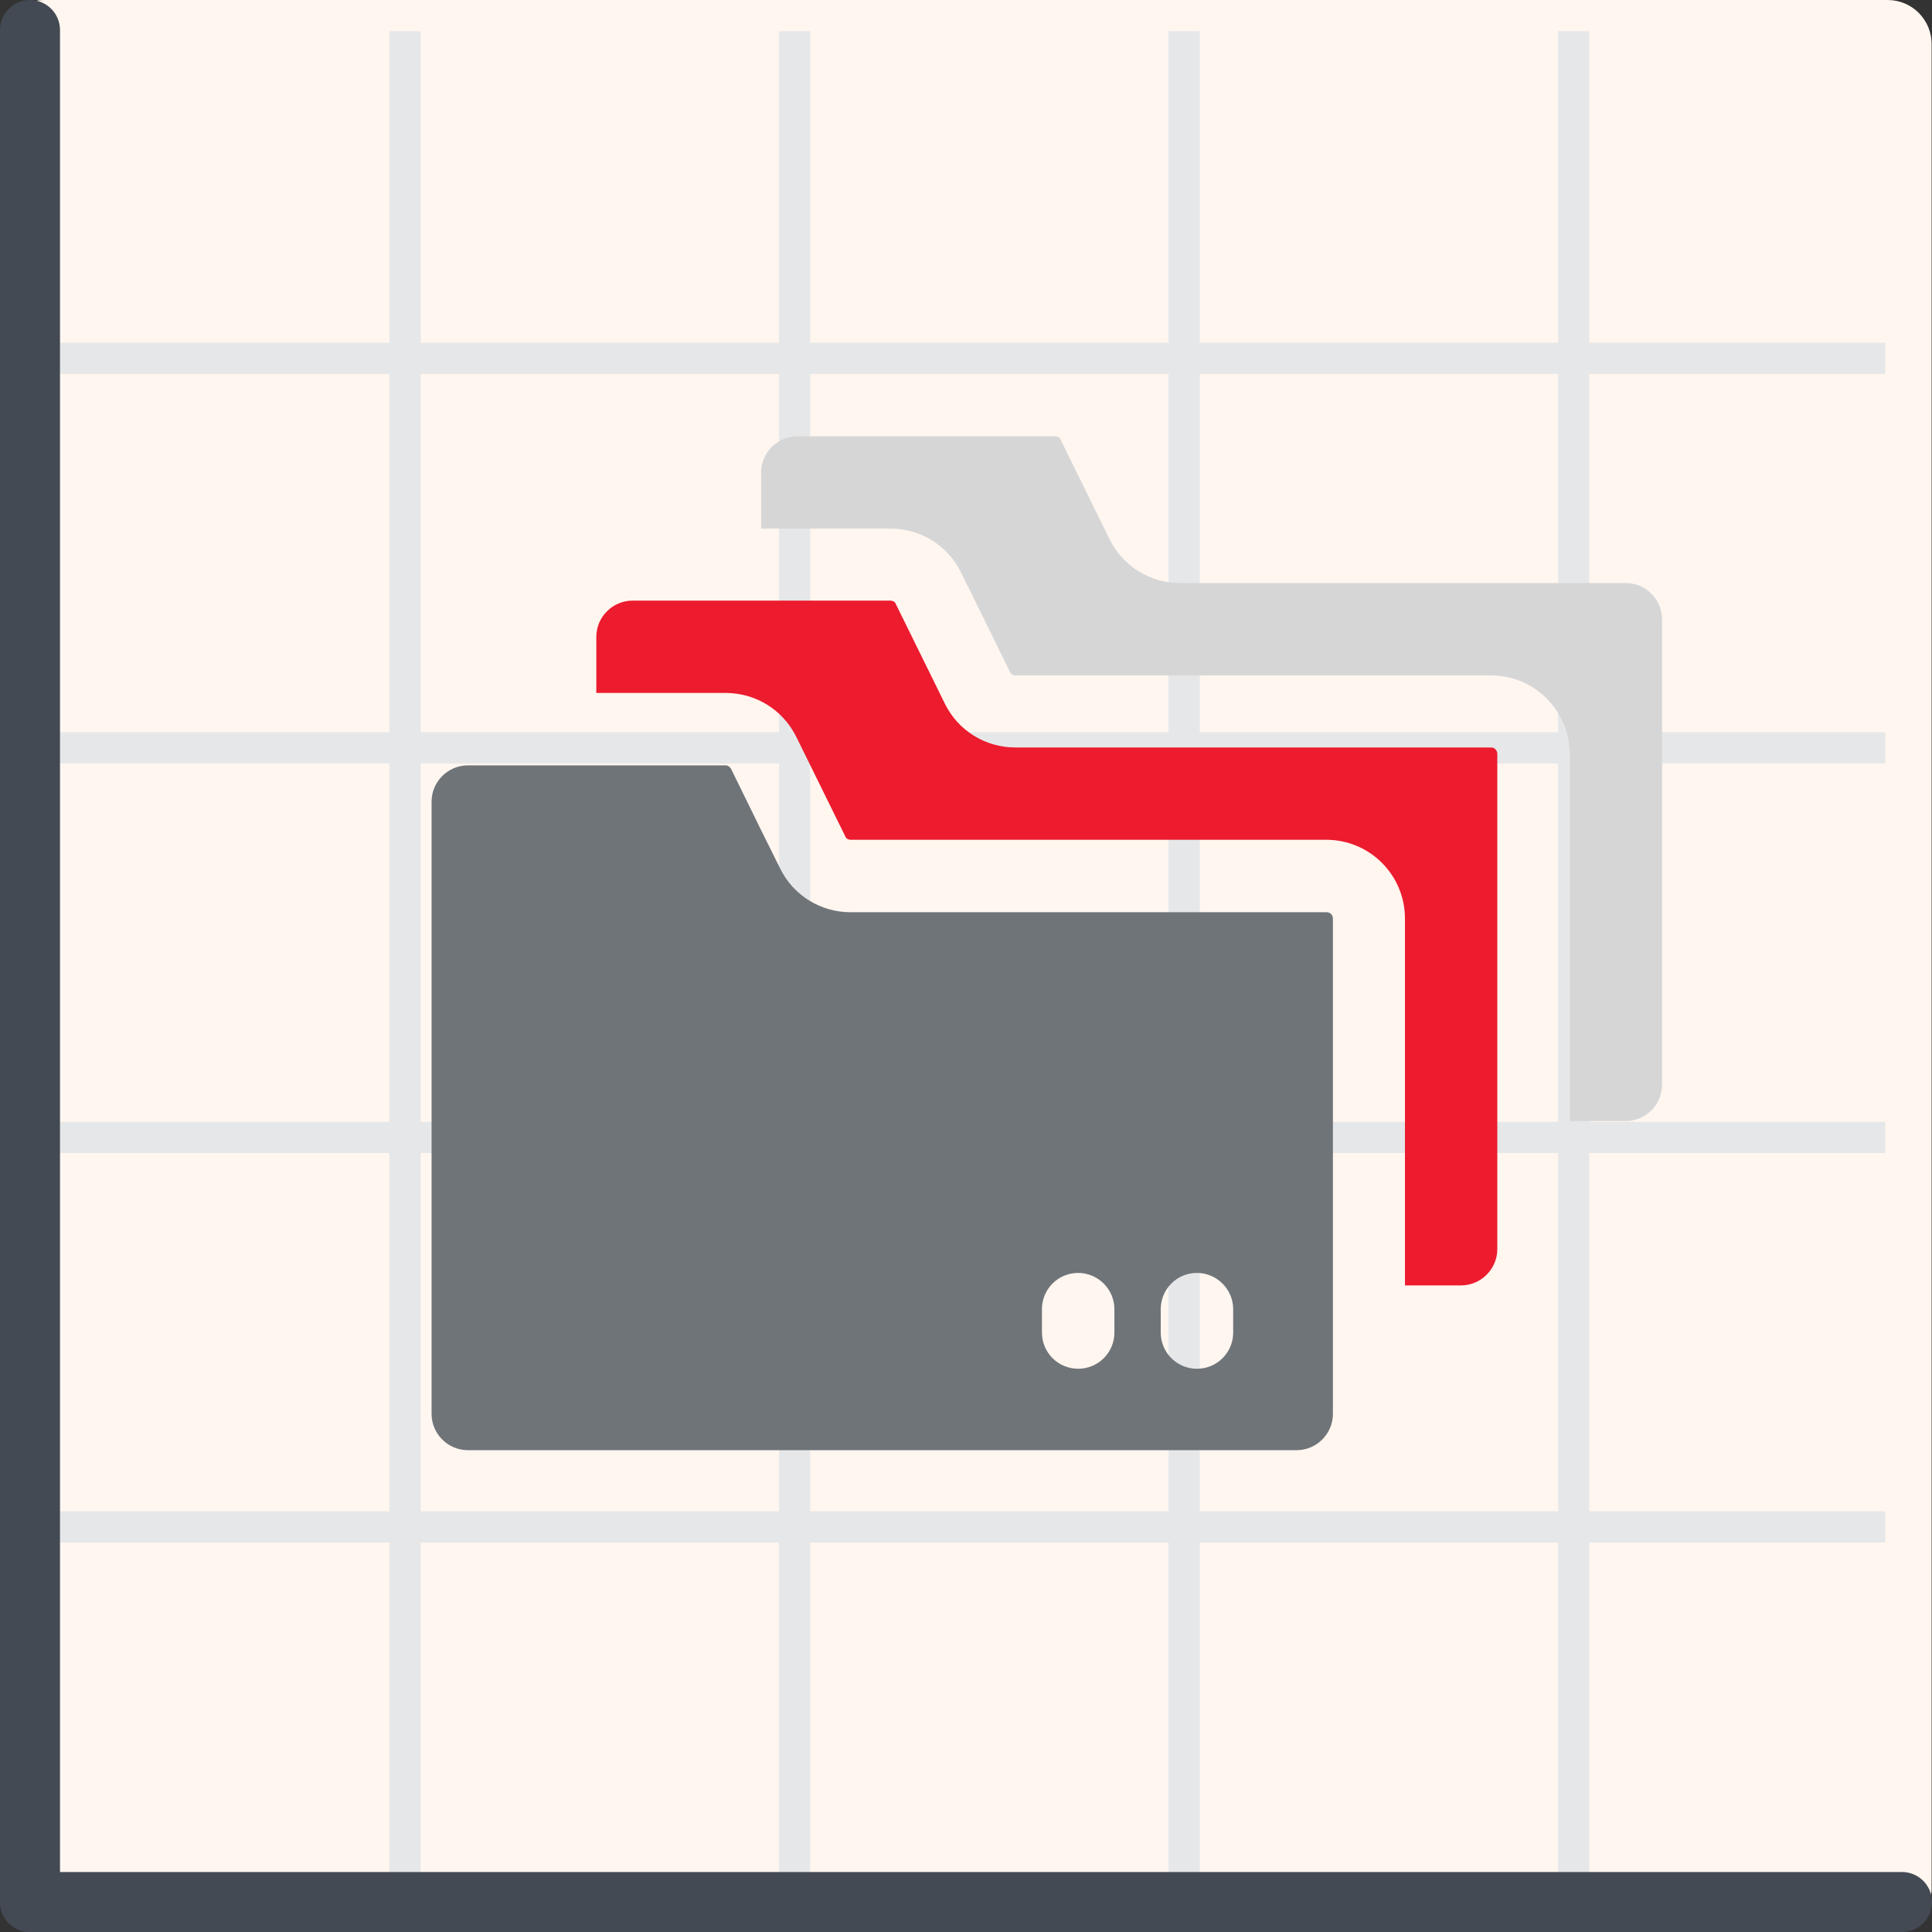 <svg width="58" height="58" viewBox="0 0 58 58" fill="none" xmlns="http://www.w3.org/2000/svg">
<rect x="0" y="0" width="58" height="58" fill="#333333" stroke="none"/>
<g clip-path="url(#clip0_351_9525)">
<path d="M56.679 58H1.321C0.596 58 0 57.404 0 56.679V1.321C0 0.596 0.596 0 1.321 0H56.667C57.404 0 57.988 0.596 57.988 1.321V56.667C58 57.404 57.404 58 56.679 58Z" fill="#FFF6EF"/>
<path d="M0.468 45.371H56.597V46.307H0.468V45.371Z" fill="#E6E7E8"/>
<path d="M0.468 33.678H56.597V34.613H0.468V33.678Z" fill="#E6E7E8"/>
<path d="M0.468 21.983H56.597V22.919H0.468V21.983Z" fill="#E6E7E8"/>
<path d="M0.468 10.29H56.597V11.226H0.468V10.29Z" fill="#E6E7E8"/>
<path d="M46.774 0.936H47.71V57.065H46.774V0.936Z" fill="#E6E7E8"/>
<path d="M35.081 0.936H36.017V57.065H35.081V0.936Z" fill="#E6E7E8"/>
<path d="M23.387 0.936H24.322V57.065H23.387V0.936Z" fill="#E6E7E8"/>
<path d="M11.693 0.936H12.629V57.065H11.693V0.936Z" fill="#E6E7E8"/>
<path d="M0.9 58C0.398 58 0 57.591 0 57.1V0.9C0 0.409 0.409 0 0.9 0C1.403 0 1.801 0.409 1.801 0.9V57.1C1.801 57.591 1.403 58 0.9 58Z" fill="#434A54"/>
<path d="M0 57.1C0 57.602 0.409 58 0.9 58H57.1C57.602 58 58 57.591 58 57.1C58 56.597 57.591 56.199 57.1 56.199H0.9C0.409 56.199 0 56.597 0 57.1Z" fill="#434A54"/>
<path d="M49.896 18.593V32.566C49.896 33.163 49.405 33.654 48.808 33.654H47.124V22.639C47.124 21.341 46.072 20.276 44.762 20.276H30.485C30.414 20.276 30.344 20.241 30.321 20.171L28.847 17.178C28.45 16.371 27.631 15.868 26.731 15.868H22.849V14.184C22.849 13.588 23.34 13.097 23.936 13.097H31.677C31.747 13.097 31.818 13.132 31.841 13.202L33.314 16.195C33.712 17.002 34.531 17.505 35.431 17.505H48.82C49.405 17.505 49.896 17.996 49.896 18.593Z" fill="#D6D6D7"/>
<path d="M44.95 22.627V37.501C44.95 38.097 44.458 38.589 43.862 38.589H42.178V27.573C42.178 26.275 41.126 25.211 39.816 25.211H25.538C25.468 25.211 25.398 25.176 25.375 25.106L23.901 22.112C23.492 21.294 22.673 20.803 21.785 20.803H17.902V19.119C17.902 18.522 18.393 18.031 18.99 18.031H26.731C26.801 18.031 26.871 18.066 26.895 18.137L28.368 21.13C28.766 21.937 29.584 22.44 30.485 22.44H44.774C44.868 22.44 44.95 22.533 44.95 22.627Z" fill="#EC1B2E"/>
<path d="M39.828 27.386H25.538C24.638 27.386 23.819 26.883 23.422 26.076C22.673 24.568 23.001 25.234 21.948 23.083C21.913 23.024 21.855 22.977 21.785 22.977H14.044C13.447 22.977 12.956 23.469 12.956 24.065V42.447C12.956 43.044 13.447 43.535 14.044 43.535H38.927C39.524 43.535 40.015 43.044 40.015 42.447V27.573C40.015 27.468 39.933 27.386 39.828 27.386ZM33.455 40.003C33.455 40.611 32.964 41.091 32.367 41.091C31.771 41.091 31.28 40.611 31.28 40.003C31.28 39.606 31.28 39.688 31.28 39.302C31.28 38.705 31.759 38.214 32.367 38.214C32.964 38.214 33.455 38.705 33.455 39.302V40.003ZM37.021 40.003C37.021 40.611 36.53 41.091 35.934 41.091C35.337 41.091 34.846 40.611 34.846 40.003C34.846 39.606 34.846 39.688 34.846 39.302C34.846 38.705 35.326 38.214 35.934 38.214C36.53 38.214 37.021 38.705 37.021 39.302V40.003Z" fill="#6F7479"/>
</g>
<defs>
<clipPath id="clip0_351_9525">
<rect width="58" height="58" fill="white"/>
</clipPath>
</defs>
</svg>
